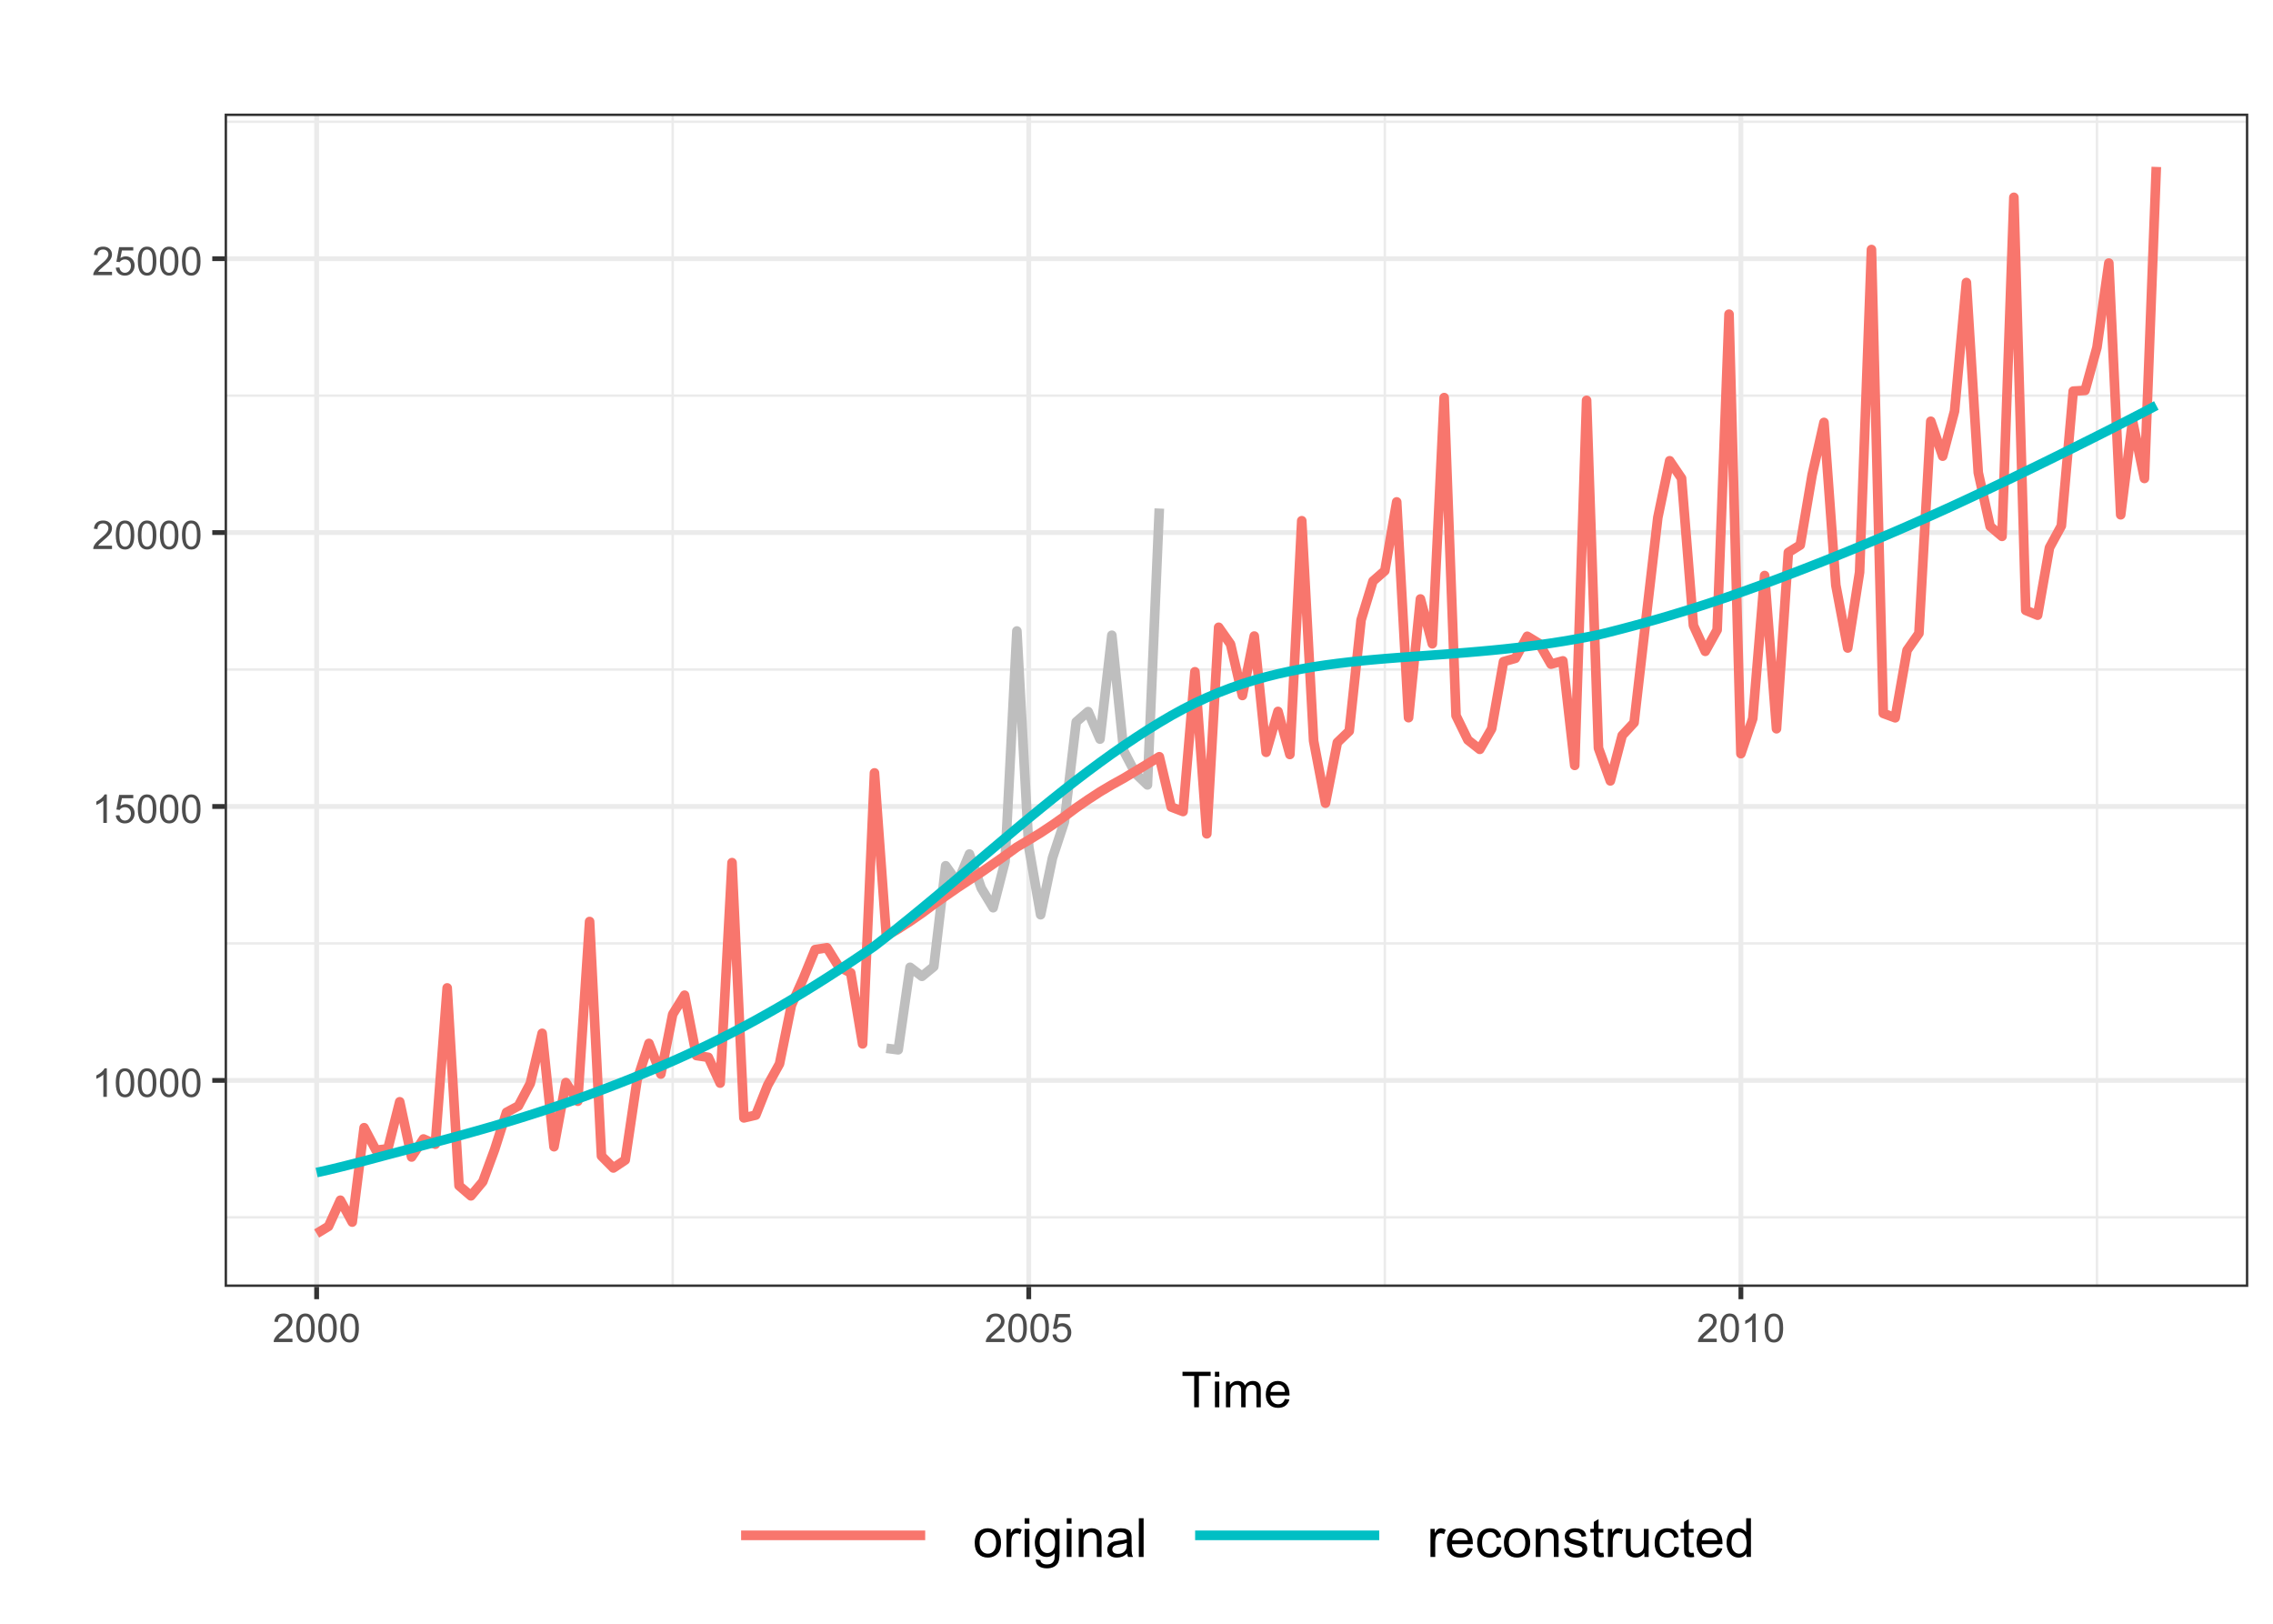 <?xml version="1.0" encoding="UTF-8"?>
<svg xmlns="http://www.w3.org/2000/svg" xmlns:xlink="http://www.w3.org/1999/xlink" width="504" height="360" viewBox="0 0 504 360">
<defs>
<g>
<g id="glyph-0-0">
<path d="M 3.277 0 L 2.504 0 L 2.504 -4.93 C 2.32 -4.75 2.074 -4.574 1.773 -4.395 C 1.469 -4.219 1.199 -4.086 0.957 -3.996 L 0.957 -4.742 C 1.391 -4.945 1.77 -5.195 2.094 -5.484 C 2.418 -5.773 2.645 -6.055 2.781 -6.324 L 3.277 -6.324 Z M 3.277 0 "/>
</g>
<g id="glyph-0-1">
<path d="M 0.367 -3.105 C 0.367 -3.852 0.441 -4.449 0.594 -4.906 C 0.75 -5.359 0.977 -5.711 1.277 -5.957 C 1.582 -6.203 1.961 -6.324 2.418 -6.324 C 2.758 -6.324 3.055 -6.258 3.309 -6.121 C 3.562 -5.984 3.773 -5.789 3.941 -5.531 C 4.105 -5.277 4.238 -4.965 4.332 -4.594 C 4.426 -4.227 4.473 -3.73 4.473 -3.105 C 4.473 -2.367 4.398 -1.77 4.246 -1.316 C 4.094 -0.863 3.867 -0.512 3.562 -0.266 C 3.262 -0.016 2.879 0.109 2.418 0.109 C 1.812 0.109 1.336 -0.109 0.988 -0.547 C 0.574 -1.07 0.367 -1.922 0.367 -3.105 M 1.16 -3.105 C 1.16 -2.074 1.281 -1.383 1.523 -1.043 C 1.766 -0.699 2.062 -0.527 2.418 -0.527 C 2.773 -0.527 3.074 -0.699 3.316 -1.043 C 3.559 -1.387 3.68 -2.074 3.68 -3.105 C 3.68 -4.145 3.559 -4.832 3.316 -5.172 C 3.074 -5.516 2.773 -5.684 2.41 -5.684 C 2.055 -5.684 1.773 -5.535 1.559 -5.234 C 1.293 -4.852 1.16 -4.141 1.16 -3.105 Z M 1.16 -3.105 "/>
</g>
<g id="glyph-0-2">
<path d="M 0.367 -1.648 L 1.176 -1.719 C 1.238 -1.324 1.379 -1.027 1.598 -0.828 C 1.816 -0.629 2.078 -0.527 2.391 -0.527 C 2.762 -0.527 3.078 -0.668 3.336 -0.949 C 3.594 -1.23 3.723 -1.602 3.723 -2.066 C 3.723 -2.508 3.598 -2.855 3.348 -3.109 C 3.102 -3.367 2.777 -3.492 2.375 -3.492 C 2.125 -3.492 1.902 -3.438 1.703 -3.324 C 1.5 -3.211 1.344 -3.062 1.23 -2.883 L 0.504 -2.977 L 1.113 -6.215 L 4.246 -6.215 L 4.246 -5.473 L 1.73 -5.473 L 1.391 -3.781 C 1.77 -4.043 2.168 -4.176 2.582 -4.176 C 3.133 -4.176 3.598 -3.984 3.977 -3.605 C 4.352 -3.223 4.543 -2.734 4.543 -2.137 C 4.543 -1.566 4.375 -1.074 4.043 -0.656 C 3.641 -0.148 3.09 0.109 2.391 0.109 C 1.816 0.109 1.348 -0.055 0.984 -0.375 C 0.625 -0.695 0.418 -1.121 0.367 -1.648 Z M 0.367 -1.648 "/>
</g>
<g id="glyph-0-3">
<path d="M 4.43 -0.742 L 4.43 0 L 0.266 0 C 0.262 -0.188 0.289 -0.367 0.355 -0.539 C 0.461 -0.82 0.633 -1.102 0.867 -1.375 C 1.098 -1.648 1.438 -1.969 1.879 -2.328 C 2.562 -2.891 3.023 -3.336 3.266 -3.664 C 3.508 -3.992 3.625 -4.301 3.625 -4.594 C 3.625 -4.898 3.516 -5.16 3.297 -5.367 C 3.078 -5.578 2.793 -5.684 2.441 -5.684 C 2.066 -5.684 1.77 -5.574 1.547 -5.352 C 1.324 -5.125 1.211 -4.816 1.207 -4.422 L 0.414 -4.504 C 0.469 -5.098 0.672 -5.547 1.027 -5.859 C 1.383 -6.168 1.859 -6.324 2.457 -6.324 C 3.062 -6.324 3.539 -6.156 3.895 -5.824 C 4.246 -5.488 4.422 -5.07 4.422 -4.578 C 4.422 -4.324 4.371 -4.078 4.266 -3.832 C 4.164 -3.59 3.992 -3.332 3.754 -3.062 C 3.516 -2.793 3.117 -2.426 2.562 -1.957 C 2.098 -1.566 1.801 -1.301 1.668 -1.164 C 1.535 -1.023 1.426 -0.883 1.34 -0.742 Z M 4.43 -0.742 "/>
</g>
<g id="glyph-1-0">
<path d="M 2.852 0 L 2.852 -6.945 L 0.258 -6.945 L 0.258 -7.875 L 6.5 -7.875 L 6.5 -6.945 L 3.895 -6.945 L 3.895 0 Z M 2.852 0 "/>
</g>
<g id="glyph-1-1">
<path d="M 0.73 -6.762 L 0.73 -7.875 L 1.695 -7.875 L 1.695 -6.762 L 0.73 -6.762 M 0.73 0 L 0.73 -5.703 L 1.695 -5.703 L 1.695 0 Z M 0.73 0 "/>
</g>
<g id="glyph-1-2">
<path d="M 0.727 0 L 0.727 -5.703 L 1.59 -5.703 L 1.59 -4.902 C 1.77 -5.184 2.008 -5.406 2.305 -5.578 C 2.602 -5.746 2.941 -5.832 3.32 -5.832 C 3.742 -5.832 4.09 -5.746 4.359 -5.57 C 4.629 -5.395 4.82 -5.148 4.93 -4.836 C 5.383 -5.5 5.969 -5.832 6.691 -5.832 C 7.258 -5.832 7.691 -5.676 7.996 -5.363 C 8.301 -5.051 8.453 -4.566 8.453 -3.914 L 8.453 0 L 7.492 0 L 7.492 -3.594 C 7.492 -3.98 7.461 -4.258 7.398 -4.43 C 7.336 -4.598 7.223 -4.734 7.059 -4.84 C 6.895 -4.941 6.699 -4.996 6.477 -4.996 C 6.078 -4.996 5.742 -4.863 5.477 -4.594 C 5.215 -4.328 5.082 -3.902 5.082 -3.312 L 5.082 0 L 4.113 0 L 4.113 -3.707 C 4.113 -4.137 4.035 -4.457 3.879 -4.672 C 3.719 -4.887 3.461 -4.996 3.105 -4.996 C 2.832 -4.996 2.582 -4.922 2.352 -4.781 C 2.117 -4.637 1.953 -4.426 1.848 -4.152 C 1.742 -3.875 1.691 -3.48 1.691 -2.961 L 1.691 0 Z M 0.727 0 "/>
</g>
<g id="glyph-1-3">
<path d="M 4.629 -1.836 L 5.629 -1.715 C 5.473 -1.129 5.18 -0.676 4.754 -0.355 C 4.328 -0.031 3.781 0.129 3.121 0.129 C 2.285 0.129 1.625 -0.129 1.137 -0.641 C 0.648 -1.156 0.402 -1.875 0.402 -2.805 C 0.402 -3.762 0.648 -4.508 1.145 -5.039 C 1.637 -5.566 2.277 -5.832 3.066 -5.832 C 3.828 -5.832 4.453 -5.574 4.938 -5.055 C 5.418 -4.535 5.66 -3.805 5.66 -2.863 C 5.66 -2.805 5.66 -2.719 5.656 -2.605 L 1.402 -2.605 C 1.438 -1.977 1.613 -1.5 1.934 -1.164 C 2.254 -0.832 2.648 -0.664 3.125 -0.664 C 3.48 -0.664 3.781 -0.758 4.035 -0.945 C 4.285 -1.133 4.484 -1.43 4.629 -1.836 M 1.457 -3.398 L 4.641 -3.398 C 4.598 -3.879 4.477 -4.238 4.273 -4.48 C 3.969 -4.852 3.566 -5.039 3.078 -5.039 C 2.633 -5.039 2.262 -4.891 1.957 -4.594 C 1.656 -4.297 1.488 -3.898 1.457 -3.398 Z M 1.457 -3.398 "/>
</g>
<g id="glyph-2-0">
<path d="M 0.398 -3.109 C 0.398 -4.262 0.719 -5.117 1.359 -5.672 C 1.895 -6.133 2.547 -6.363 3.316 -6.363 C 4.172 -6.363 4.871 -6.082 5.414 -5.523 C 5.957 -4.961 6.227 -4.188 6.227 -3.199 C 6.227 -2.398 6.109 -1.77 5.867 -1.309 C 5.629 -0.852 5.277 -0.492 4.82 -0.242 C 4.359 0.012 3.859 0.141 3.316 0.141 C 2.445 0.141 1.742 -0.141 1.203 -0.695 C 0.668 -1.254 0.398 -2.059 0.398 -3.109 M 1.484 -3.109 C 1.484 -2.312 1.656 -1.719 2.004 -1.32 C 2.352 -0.926 2.789 -0.727 3.316 -0.727 C 3.84 -0.727 4.273 -0.926 4.625 -1.324 C 4.969 -1.723 5.145 -2.328 5.145 -3.148 C 5.145 -3.914 4.969 -4.5 4.621 -4.895 C 4.27 -5.293 3.836 -5.492 3.316 -5.492 C 2.789 -5.492 2.352 -5.293 2.004 -4.898 C 1.656 -4.504 1.484 -3.906 1.484 -3.109 Z M 1.484 -3.109 "/>
</g>
<g id="glyph-2-1">
<path d="M 0.781 0 L 0.781 -6.223 L 1.727 -6.223 L 1.727 -5.281 C 1.969 -5.719 2.195 -6.012 2.398 -6.152 C 2.605 -6.293 2.828 -6.363 3.078 -6.363 C 3.43 -6.363 3.793 -6.25 4.16 -6.023 L 3.797 -5.047 C 3.539 -5.195 3.281 -5.273 3.023 -5.273 C 2.793 -5.273 2.586 -5.203 2.402 -5.066 C 2.219 -4.926 2.086 -4.734 2.008 -4.488 C 1.891 -4.113 1.836 -3.703 1.836 -3.258 L 1.836 0 Z M 0.781 0 "/>
</g>
<g id="glyph-2-2">
<path d="M 0.797 -7.375 L 0.797 -8.59 L 1.852 -8.59 L 1.852 -7.375 L 0.797 -7.375 M 0.797 0 L 0.797 -6.223 L 1.852 -6.223 L 1.852 0 Z M 0.797 0 "/>
</g>
<g id="glyph-2-3">
<path d="M 0.598 0.516 L 1.625 0.668 C 1.664 0.984 1.785 1.215 1.98 1.359 C 2.242 1.555 2.598 1.652 3.055 1.652 C 3.539 1.652 3.918 1.555 4.184 1.359 C 4.449 1.164 4.629 0.891 4.723 0.539 C 4.777 0.324 4.801 -0.129 4.797 -0.812 C 4.336 -0.273 3.762 0 3.078 0 C 2.219 0 1.559 -0.309 1.09 -0.926 C 0.621 -1.543 0.387 -2.281 0.387 -3.148 C 0.387 -3.738 0.492 -4.289 0.711 -4.789 C 0.922 -5.293 1.234 -5.68 1.645 -5.953 C 2.051 -6.227 2.531 -6.363 3.082 -6.363 C 3.816 -6.363 4.422 -6.066 4.898 -5.473 L 4.898 -6.223 L 5.871 -6.223 L 5.871 -0.844 C 5.871 0.125 5.773 0.812 5.574 1.215 C 5.379 1.621 5.066 1.938 4.637 2.172 C 4.211 2.406 3.684 2.523 3.059 2.523 C 2.316 2.523 1.719 2.359 1.258 2.023 C 0.805 1.691 0.582 1.188 0.598 0.516 M 1.469 -3.223 C 1.469 -2.406 1.633 -1.812 1.957 -1.438 C 2.281 -1.062 2.688 -0.875 3.176 -0.875 C 3.66 -0.875 4.066 -1.059 4.395 -1.434 C 4.723 -1.805 4.887 -2.391 4.887 -3.188 C 4.887 -3.949 4.719 -4.523 4.379 -4.91 C 4.043 -5.297 3.633 -5.492 3.156 -5.492 C 2.688 -5.492 2.289 -5.301 1.961 -4.918 C 1.633 -4.539 1.469 -3.973 1.469 -3.223 Z M 1.469 -3.223 "/>
</g>
<g id="glyph-2-4">
<path d="M 0.789 0 L 0.789 -6.223 L 1.742 -6.223 L 1.742 -5.336 C 2.195 -6.02 2.855 -6.363 3.719 -6.363 C 4.094 -6.363 4.441 -6.297 4.754 -6.16 C 5.07 -6.027 5.305 -5.848 5.461 -5.633 C 5.617 -5.41 5.727 -5.152 5.789 -4.852 C 5.828 -4.656 5.848 -4.312 5.848 -3.828 L 5.848 0 L 4.793 0 L 4.793 -3.785 C 4.793 -4.215 4.75 -4.535 4.672 -4.75 C 4.586 -4.961 4.441 -5.133 4.234 -5.258 C 4.023 -5.387 3.781 -5.449 3.5 -5.449 C 3.047 -5.449 2.66 -5.305 2.336 -5.023 C 2.008 -4.734 1.844 -4.195 1.844 -3.398 L 1.844 0 Z M 0.789 0 "/>
</g>
<g id="glyph-2-5">
<path d="M 4.852 -0.766 C 4.461 -0.434 4.086 -0.199 3.723 -0.062 C 3.363 0.07 2.973 0.141 2.562 0.141 C 1.875 0.141 1.352 -0.027 0.984 -0.359 C 0.617 -0.695 0.434 -1.121 0.434 -1.641 C 0.434 -1.945 0.504 -2.223 0.641 -2.477 C 0.781 -2.727 0.961 -2.93 1.188 -3.082 C 1.41 -3.234 1.664 -3.348 1.945 -3.43 C 2.152 -3.48 2.465 -3.535 2.883 -3.586 C 3.734 -3.688 4.359 -3.809 4.766 -3.949 C 4.766 -4.094 4.77 -4.184 4.77 -4.227 C 4.77 -4.652 4.672 -4.957 4.469 -5.133 C 4.203 -5.371 3.801 -5.492 3.27 -5.492 C 2.773 -5.492 2.406 -5.402 2.172 -5.23 C 1.934 -5.055 1.758 -4.746 1.648 -4.305 L 0.617 -4.445 C 0.707 -4.887 0.863 -5.246 1.078 -5.516 C 1.293 -5.789 1.602 -5.996 2.008 -6.145 C 2.414 -6.289 2.887 -6.363 3.422 -6.363 C 3.953 -6.363 4.383 -6.301 4.719 -6.176 C 5.047 -6.051 5.293 -5.895 5.449 -5.703 C 5.605 -5.516 5.715 -5.273 5.777 -4.984 C 5.812 -4.805 5.828 -4.484 5.828 -4.016 L 5.828 -2.609 C 5.828 -1.629 5.852 -1.008 5.898 -0.746 C 5.941 -0.488 6.031 -0.238 6.164 0 L 5.062 0 C 4.953 -0.219 4.883 -0.477 4.852 -0.766 M 4.766 -3.125 C 4.379 -2.965 3.805 -2.832 3.039 -2.727 C 2.605 -2.66 2.301 -2.59 2.121 -2.516 C 1.941 -2.434 1.801 -2.32 1.703 -2.172 C 1.605 -2.02 1.559 -1.852 1.559 -1.672 C 1.559 -1.387 1.664 -1.152 1.879 -0.969 C 2.09 -0.781 2.402 -0.684 2.812 -0.688 C 3.219 -0.684 3.578 -0.773 3.898 -0.953 C 4.211 -1.129 4.445 -1.371 4.594 -1.68 C 4.707 -1.918 4.762 -2.27 4.766 -2.734 Z M 4.766 -3.125 "/>
</g>
<g id="glyph-2-6">
<path d="M 0.766 0 L 0.766 -8.59 L 1.82 -8.59 L 1.82 0 Z M 0.766 0 "/>
</g>
<g id="glyph-2-7">
<path d="M 5.051 -2.004 L 6.141 -1.867 C 5.969 -1.23 5.648 -0.738 5.188 -0.387 C 4.719 -0.035 4.125 0.141 3.406 0.141 C 2.492 0.141 1.773 -0.141 1.238 -0.699 C 0.707 -1.262 0.438 -2.047 0.438 -3.059 C 0.438 -4.105 0.711 -4.918 1.25 -5.496 C 1.789 -6.074 2.484 -6.363 3.344 -6.363 C 4.18 -6.363 4.859 -6.078 5.383 -5.516 C 5.914 -4.945 6.176 -4.148 6.176 -3.125 C 6.176 -3.059 6.172 -2.965 6.172 -2.844 L 1.531 -2.844 C 1.566 -2.156 1.762 -1.633 2.109 -1.273 C 2.457 -0.906 2.891 -0.727 3.41 -0.727 C 3.797 -0.727 4.125 -0.828 4.398 -1.031 C 4.672 -1.234 4.891 -1.559 5.051 -2.004 M 1.586 -3.711 L 5.062 -3.711 C 5.016 -4.23 4.883 -4.625 4.664 -4.887 C 4.328 -5.293 3.891 -5.496 3.359 -5.496 C 2.871 -5.496 2.465 -5.332 2.137 -5.008 C 1.805 -4.684 1.625 -4.25 1.586 -3.711 Z M 1.586 -3.711 "/>
</g>
<g id="glyph-2-8">
<path d="M 4.852 -2.281 L 5.891 -2.145 C 5.773 -1.43 5.484 -0.871 5.02 -0.465 C 4.551 -0.062 3.977 0.141 3.297 0.141 C 2.445 0.141 1.762 -0.137 1.246 -0.695 C 0.727 -1.25 0.469 -2.047 0.469 -3.086 C 0.469 -3.758 0.578 -4.348 0.805 -4.852 C 1.023 -5.355 1.363 -5.734 1.82 -5.984 C 2.273 -6.238 2.77 -6.363 3.305 -6.363 C 3.98 -6.363 4.531 -6.191 4.961 -5.852 C 5.391 -5.508 5.668 -5.023 5.789 -4.395 L 4.766 -4.234 C 4.664 -4.652 4.492 -4.969 4.246 -5.18 C 3.996 -5.391 3.695 -5.496 3.344 -5.496 C 2.812 -5.496 2.383 -5.305 2.051 -4.926 C 1.719 -4.543 1.555 -3.941 1.555 -3.117 C 1.555 -2.281 1.711 -1.672 2.031 -1.297 C 2.352 -0.918 2.77 -0.727 3.289 -0.727 C 3.699 -0.727 4.047 -0.852 4.324 -1.109 C 4.602 -1.359 4.777 -1.75 4.852 -2.281 Z M 4.852 -2.281 "/>
</g>
<g id="glyph-2-9">
<path d="M 0.367 -1.859 L 1.414 -2.023 C 1.469 -1.602 1.633 -1.281 1.902 -1.062 C 2.168 -0.836 2.543 -0.727 3.023 -0.727 C 3.508 -0.727 3.867 -0.824 4.102 -1.023 C 4.336 -1.219 4.453 -1.449 4.453 -1.719 C 4.453 -1.953 4.348 -2.141 4.141 -2.281 C 3.996 -2.375 3.641 -2.492 3.062 -2.637 C 2.289 -2.832 1.754 -3 1.457 -3.145 C 1.156 -3.285 0.93 -3.484 0.777 -3.734 C 0.621 -3.988 0.547 -4.266 0.547 -4.57 C 0.547 -4.848 0.609 -5.105 0.734 -5.34 C 0.863 -5.578 1.035 -5.773 1.254 -5.93 C 1.418 -6.051 1.641 -6.152 1.926 -6.238 C 2.207 -6.32 2.512 -6.363 2.836 -6.363 C 3.324 -6.363 3.754 -6.293 4.121 -6.152 C 4.492 -6.012 4.762 -5.82 4.938 -5.582 C 5.113 -5.34 5.234 -5.02 5.305 -4.617 L 4.273 -4.477 C 4.227 -4.797 4.09 -5.047 3.863 -5.227 C 3.641 -5.406 3.32 -5.496 2.914 -5.496 C 2.426 -5.496 2.082 -5.414 1.875 -5.258 C 1.668 -5.094 1.562 -4.906 1.562 -4.695 C 1.562 -4.555 1.605 -4.434 1.695 -4.324 C 1.777 -4.211 1.914 -4.117 2.098 -4.043 C 2.203 -4.004 2.516 -3.914 3.031 -3.773 C 3.773 -3.574 4.297 -3.41 4.59 -3.285 C 4.887 -3.156 5.117 -2.973 5.285 -2.73 C 5.453 -2.488 5.535 -2.188 5.539 -1.828 C 5.535 -1.477 5.434 -1.145 5.23 -0.836 C 5.023 -0.523 4.727 -0.285 4.344 -0.113 C 3.953 0.055 3.516 0.141 3.031 0.141 C 2.219 0.141 1.605 -0.027 1.18 -0.363 C 0.758 -0.699 0.484 -1.199 0.367 -1.859 Z M 0.367 -1.859 "/>
</g>
<g id="glyph-2-10">
<path d="M 3.094 -0.945 L 3.246 -0.012 C 2.949 0.051 2.684 0.082 2.449 0.082 C 2.066 0.082 1.77 0.02 1.559 -0.102 C 1.348 -0.219 1.199 -0.379 1.113 -0.578 C 1.027 -0.773 0.984 -1.188 0.984 -1.82 L 0.984 -5.402 L 0.211 -5.402 L 0.211 -6.223 L 0.984 -6.223 L 0.984 -7.766 L 2.031 -8.398 L 2.031 -6.223 L 3.094 -6.223 L 3.094 -5.402 L 2.031 -5.402 L 2.031 -1.766 C 2.031 -1.461 2.051 -1.27 2.09 -1.184 C 2.125 -1.098 2.188 -1.027 2.27 -0.977 C 2.355 -0.926 2.473 -0.902 2.633 -0.902 C 2.75 -0.902 2.902 -0.914 3.094 -0.945 Z M 3.094 -0.945 "/>
</g>
<g id="glyph-2-11">
<path d="M 4.867 0 L 4.867 -0.914 C 4.383 -0.211 3.727 0.141 2.895 0.141 C 2.527 0.141 2.184 0.07 1.867 -0.07 C 1.547 -0.211 1.312 -0.387 1.156 -0.602 C 1.004 -0.812 0.895 -1.074 0.832 -1.383 C 0.789 -1.59 0.766 -1.918 0.766 -2.367 L 0.766 -6.223 L 1.82 -6.223 L 1.82 -2.773 C 1.82 -2.219 1.844 -1.848 1.887 -1.656 C 1.953 -1.379 2.094 -1.164 2.309 -1.004 C 2.523 -0.848 2.789 -0.766 3.105 -0.766 C 3.422 -0.766 3.719 -0.848 3.996 -1.012 C 4.273 -1.172 4.469 -1.395 4.586 -1.672 C 4.699 -1.953 4.758 -2.355 4.758 -2.891 L 4.758 -6.223 L 5.812 -6.223 L 5.812 0 Z M 4.867 0 "/>
</g>
<g id="glyph-2-12">
<path d="M 4.828 0 L 4.828 -0.785 C 4.434 -0.168 3.852 0.141 3.086 0.141 C 2.59 0.141 2.137 0.004 1.719 -0.27 C 1.305 -0.543 0.98 -0.926 0.754 -1.414 C 0.523 -1.906 0.41 -2.469 0.41 -3.105 C 0.41 -3.727 0.512 -4.289 0.719 -4.797 C 0.926 -5.301 1.238 -5.688 1.652 -5.961 C 2.066 -6.227 2.527 -6.363 3.039 -6.363 C 3.414 -6.363 3.75 -6.285 4.043 -6.125 C 4.336 -5.969 4.574 -5.762 4.758 -5.508 L 4.758 -8.59 L 5.805 -8.59 L 5.805 0 L 4.828 0 M 1.492 -3.105 C 1.492 -2.309 1.66 -1.711 2 -1.32 C 2.332 -0.922 2.73 -0.727 3.188 -0.727 C 3.648 -0.727 4.039 -0.914 4.363 -1.293 C 4.684 -1.668 4.844 -2.242 4.844 -3.016 C 4.844 -3.867 4.68 -4.492 4.352 -4.891 C 4.023 -5.289 3.621 -5.492 3.141 -5.492 C 2.672 -5.492 2.281 -5.297 1.965 -4.914 C 1.652 -4.531 1.492 -3.93 1.492 -3.105 Z M 1.492 -3.105 "/>
</g>
</g>
<clipPath id="clip-0">
<path clip-rule="nonzero" d="M 49.809 25.188 L 498.52 25.188 L 498.52 285.312 L 49.809 285.312 Z M 49.809 25.188 "/>
</clipPath>
<clipPath id="clip-1">
<path clip-rule="nonzero" d="M 49.809 269 L 498.52 269 L 498.52 271 L 49.809 271 Z M 49.809 269 "/>
</clipPath>
<clipPath id="clip-2">
<path clip-rule="nonzero" d="M 49.809 208 L 498.52 208 L 498.52 210 L 49.809 210 Z M 49.809 208 "/>
</clipPath>
<clipPath id="clip-3">
<path clip-rule="nonzero" d="M 49.809 148 L 498.52 148 L 498.52 149 L 49.809 149 Z M 49.809 148 "/>
</clipPath>
<clipPath id="clip-4">
<path clip-rule="nonzero" d="M 49.809 87 L 498.52 87 L 498.52 88 L 49.809 88 Z M 49.809 87 "/>
</clipPath>
<clipPath id="clip-5">
<path clip-rule="nonzero" d="M 49.809 26 L 498.52 26 L 498.52 28 L 49.809 28 Z M 49.809 26 "/>
</clipPath>
<clipPath id="clip-6">
<path clip-rule="nonzero" d="M 148 25.188 L 150 25.188 L 150 285.312 L 148 285.312 Z M 148 25.188 "/>
</clipPath>
<clipPath id="clip-7">
<path clip-rule="nonzero" d="M 306 25.188 L 308 25.188 L 308 285.312 L 306 285.312 Z M 306 25.188 "/>
</clipPath>
<clipPath id="clip-8">
<path clip-rule="nonzero" d="M 464 25.188 L 466 25.188 L 466 285.312 L 464 285.312 Z M 464 25.188 "/>
</clipPath>
<clipPath id="clip-9">
<path clip-rule="nonzero" d="M 49.809 238 L 498.52 238 L 498.52 241 L 49.809 241 Z M 49.809 238 "/>
</clipPath>
<clipPath id="clip-10">
<path clip-rule="nonzero" d="M 49.809 178 L 498.52 178 L 498.52 180 L 49.809 180 Z M 49.809 178 "/>
</clipPath>
<clipPath id="clip-11">
<path clip-rule="nonzero" d="M 49.809 117 L 498.52 117 L 498.52 119 L 49.809 119 Z M 49.809 117 "/>
</clipPath>
<clipPath id="clip-12">
<path clip-rule="nonzero" d="M 49.809 56 L 498.52 56 L 498.52 58 L 49.809 58 Z M 49.809 56 "/>
</clipPath>
<clipPath id="clip-13">
<path clip-rule="nonzero" d="M 69 25.188 L 71 25.188 L 71 285.312 L 69 285.312 Z M 69 25.188 "/>
</clipPath>
<clipPath id="clip-14">
<path clip-rule="nonzero" d="M 227 25.188 L 229 25.188 L 229 285.312 L 227 285.312 Z M 227 25.188 "/>
</clipPath>
<clipPath id="clip-15">
<path clip-rule="nonzero" d="M 385 25.188 L 387 25.188 L 387 285.312 L 385 285.312 Z M 385 25.188 "/>
</clipPath>
<clipPath id="clip-16">
<path clip-rule="nonzero" d="M 49.809 25.188 L 498.52 25.188 L 498.52 285.312 L 49.809 285.312 Z M 49.809 25.188 "/>
</clipPath>
</defs>
<rect x="-50.4" y="-36" width="604.8" height="432" fill="rgb(100%, 100%, 100%)" fill-opacity="1"/>
<rect x="-50.4" y="-36" width="604.8" height="432" fill="rgb(100%, 100%, 100%)" fill-opacity="1"/>
<path fill="none" stroke-width="1.067" stroke-linecap="round" stroke-linejoin="round" stroke="rgb(100%, 100%, 100%)" stroke-opacity="1" stroke-miterlimit="10" d="M 0 360 L 504 360 L 504 0 L 0 0 Z M 0 360 "/>
<g clip-path="url(#clip-0)">
<path fill-rule="nonzero" fill="rgb(100%, 100%, 100%)" fill-opacity="1" d="M 49.809 285.312 L 498.52 285.312 L 498.52 25.188 L 49.809 25.188 Z M 49.809 285.312 "/>
</g>
<g clip-path="url(#clip-1)">
<path fill="none" stroke-width="0.533" stroke-linecap="butt" stroke-linejoin="round" stroke="rgb(92.157%, 92.157%, 92.157%)" stroke-opacity="1" stroke-miterlimit="10" d="M 49.809 269.891 L 498.52 269.891 "/>
</g>
<g clip-path="url(#clip-2)">
<path fill="none" stroke-width="0.533" stroke-linecap="butt" stroke-linejoin="round" stroke="rgb(92.157%, 92.157%, 92.157%)" stroke-opacity="1" stroke-miterlimit="10" d="M 49.809 209.168 L 498.52 209.168 "/>
</g>
<g clip-path="url(#clip-3)">
<path fill="none" stroke-width="0.533" stroke-linecap="butt" stroke-linejoin="round" stroke="rgb(92.157%, 92.157%, 92.157%)" stroke-opacity="1" stroke-miterlimit="10" d="M 49.809 148.441 L 498.52 148.441 "/>
</g>
<g clip-path="url(#clip-4)">
<path fill="none" stroke-width="0.533" stroke-linecap="butt" stroke-linejoin="round" stroke="rgb(92.157%, 92.157%, 92.157%)" stroke-opacity="1" stroke-miterlimit="10" d="M 49.809 87.715 L 498.52 87.715 "/>
</g>
<g clip-path="url(#clip-5)">
<path fill="none" stroke-width="0.533" stroke-linecap="butt" stroke-linejoin="round" stroke="rgb(92.157%, 92.157%, 92.157%)" stroke-opacity="1" stroke-miterlimit="10" d="M 49.809 26.988 L 498.52 26.988 "/>
</g>
<g clip-path="url(#clip-6)">
<path fill="none" stroke-width="0.533" stroke-linecap="butt" stroke-linejoin="round" stroke="rgb(92.157%, 92.157%, 92.157%)" stroke-opacity="1" stroke-miterlimit="10" d="M 149.16 285.312 L 149.16 25.188 "/>
</g>
<g clip-path="url(#clip-7)">
<path fill="none" stroke-width="0.533" stroke-linecap="butt" stroke-linejoin="round" stroke="rgb(92.157%, 92.157%, 92.157%)" stroke-opacity="1" stroke-miterlimit="10" d="M 307.062 285.312 L 307.062 25.188 "/>
</g>
<g clip-path="url(#clip-8)">
<path fill="none" stroke-width="0.533" stroke-linecap="butt" stroke-linejoin="round" stroke="rgb(92.157%, 92.157%, 92.157%)" stroke-opacity="1" stroke-miterlimit="10" d="M 464.965 285.312 L 464.965 25.188 "/>
</g>
<g clip-path="url(#clip-9)">
<path fill="none" stroke-width="1.067" stroke-linecap="butt" stroke-linejoin="round" stroke="rgb(92.157%, 92.157%, 92.157%)" stroke-opacity="1" stroke-miterlimit="10" d="M 49.809 239.531 L 498.52 239.531 "/>
</g>
<g clip-path="url(#clip-10)">
<path fill="none" stroke-width="1.067" stroke-linecap="butt" stroke-linejoin="round" stroke="rgb(92.157%, 92.157%, 92.157%)" stroke-opacity="1" stroke-miterlimit="10" d="M 49.809 178.805 L 498.52 178.805 "/>
</g>
<g clip-path="url(#clip-11)">
<path fill="none" stroke-width="1.067" stroke-linecap="butt" stroke-linejoin="round" stroke="rgb(92.157%, 92.157%, 92.157%)" stroke-opacity="1" stroke-miterlimit="10" d="M 49.809 118.078 L 498.52 118.078 "/>
</g>
<g clip-path="url(#clip-12)">
<path fill="none" stroke-width="1.067" stroke-linecap="butt" stroke-linejoin="round" stroke="rgb(92.157%, 92.157%, 92.157%)" stroke-opacity="1" stroke-miterlimit="10" d="M 49.809 57.352 L 498.52 57.352 "/>
</g>
<g clip-path="url(#clip-13)">
<path fill="none" stroke-width="1.067" stroke-linecap="butt" stroke-linejoin="round" stroke="rgb(92.157%, 92.157%, 92.157%)" stroke-opacity="1" stroke-miterlimit="10" d="M 70.207 285.312 L 70.207 25.188 "/>
</g>
<g clip-path="url(#clip-14)">
<path fill="none" stroke-width="1.067" stroke-linecap="butt" stroke-linejoin="round" stroke="rgb(92.157%, 92.157%, 92.157%)" stroke-opacity="1" stroke-miterlimit="10" d="M 228.109 285.312 L 228.109 25.188 "/>
</g>
<g clip-path="url(#clip-15)">
<path fill="none" stroke-width="1.067" stroke-linecap="butt" stroke-linejoin="round" stroke="rgb(92.157%, 92.157%, 92.157%)" stroke-opacity="1" stroke-miterlimit="10" d="M 386.016 285.312 L 386.016 25.188 "/>
</g>
<path fill="none" stroke-width="2.134" stroke-linecap="butt" stroke-linejoin="round" stroke="rgb(74.51%, 74.51%, 74.51%)" stroke-opacity="1" stroke-miterlimit="10" d="M 196.531 232.414 L 199.16 232.754 L 201.793 214.461 L 204.426 216.465 L 207.055 214.305 L 209.688 191.945 L 212.32 195.672 L 214.953 189.348 L 217.582 196.914 L 220.215 201.25 L 222.848 191.035 L 225.477 139.902 L 228.109 187.766 L 230.742 202.805 L 233.375 190.195 L 236.004 182.23 L 238.637 160.051 L 241.27 157.77 L 243.902 163.867 L 246.531 140.84 L 249.164 166.465 L 251.797 171.504 L 254.426 174.02 L 257.059 112.746 "/>
<path fill="none" stroke-width="2.134" stroke-linecap="butt" stroke-linejoin="round" stroke="rgb(97.255%, 46.275%, 42.745%)" stroke-opacity="1" stroke-miterlimit="10" d="M 70.207 273.488 L 72.84 271.895 L 75.469 266.102 L 78.102 270.949 L 80.734 250.023 L 83.363 255.016 L 85.996 254.699 L 88.629 244.277 L 91.262 256.52 L 93.891 252.523 L 96.523 253.68 L 99.156 219.027 L 101.785 262.871 L 104.418 265.133 L 107.051 261.984 L 109.684 254.855 L 112.312 246.621 L 114.945 245.203 L 117.578 240.223 L 120.211 229.098 L 122.84 254.238 L 125.473 240.016 L 128.105 244.156 L 130.734 204.309 L 133.367 256.289 L 136 258.949 L 138.633 257.188 L 141.262 239.48 L 143.895 231.332 L 146.527 238.133 L 149.16 224.883 L 151.789 220.645 L 154.422 234.027 L 157.055 234.418 L 159.684 240.137 L 162.316 191.254 L 164.949 247.848 L 167.582 247.23 L 170.211 240.621 L 172.844 235.863 L 175.477 222.879 L 178.105 216.977 L 180.738 210.539 L 183.371 210.125 L 186.004 214.352 L 188.633 215.688 L 191.266 231.441 L 193.898 171.359 L 196.531 207.48 L 199.16 205.957 L 201.793 204.27 L 204.426 202.453 L 207.055 200.5 L 209.688 198.648 L 212.32 196.816 L 214.953 195.082 L 217.582 193.391 L 220.215 191.562 L 222.848 189.711 L 225.477 187.809 L 228.109 186.246 L 230.742 184.645 L 233.375 182.895 L 236.004 181.047 L 238.637 179.09 L 241.27 177.277 L 243.902 175.559 L 246.531 174.004 L 249.164 172.543 L 251.797 170.961 L 254.426 169.379 L 257.059 167.773 L 259.691 178.914 L 262.324 179.922 L 264.953 148.938 L 267.586 184.863 L 270.219 139.078 L 272.848 142.816 L 275.48 154.199 L 278.113 141.02 L 280.746 166.793 L 283.375 157.73 L 286.008 167.277 L 288.641 115.453 L 291.273 164.254 L 293.902 178.074 L 296.535 164.617 L 299.168 162.094 L 301.797 137.473 L 304.43 128.852 L 307.062 126.543 L 309.695 111.277 L 312.324 159.117 L 314.957 132.797 L 317.59 142.734 L 320.223 88.152 L 322.852 158.668 L 325.484 164.059 L 328.117 166.137 L 330.746 161.582 L 333.379 146.691 L 336.012 145.953 L 338.645 141.07 L 341.273 142.672 L 343.906 147.25 L 346.539 146.523 L 349.168 169.695 L 351.801 88.762 L 354.434 165.871 L 357.066 173.133 L 359.695 163.051 L 362.328 160.223 L 364.961 137.391 L 367.594 114.75 L 370.223 102.156 L 372.855 106.043 L 375.488 138.664 L 378.117 144.41 L 380.75 139.66 L 383.383 69.656 L 386.016 167.098 L 388.645 159.301 L 391.277 127.602 L 393.91 161.57 L 396.539 122.477 L 399.172 120.836 L 401.805 105.301 L 404.438 93.656 L 407.066 129.75 L 409.699 143.668 L 412.332 126.871 L 414.965 55.324 L 417.594 158.168 L 420.227 159.141 L 422.859 144.18 L 425.488 140.426 L 428.121 93.398 L 430.754 101.137 L 433.387 91.152 L 436.016 62.637 L 438.648 104.781 L 441.281 116.695 L 443.914 118.918 L 446.543 43.75 L 449.176 135.324 L 451.809 136.395 L 454.438 121.43 L 457.07 116.586 L 459.703 86.719 L 462.336 86.562 L 464.965 77.039 L 467.598 58.324 L 470.23 114.133 L 472.859 93.328 L 475.492 106.078 L 478.125 37.008 "/>
<path fill="none" stroke-width="2.134" stroke-linecap="butt" stroke-linejoin="round" stroke="rgb(0%, 74.902%, 76.863%)" stroke-opacity="1" stroke-miterlimit="10" d="M 70.207 259.965 L 72.84 259.379 L 75.469 258.742 L 78.102 258.086 L 80.734 257.41 L 83.363 256.711 L 85.996 256.008 L 88.629 255.312 L 91.262 254.621 L 93.891 253.934 L 99.156 252.527 L 101.785 251.816 L 104.418 251.086 L 107.051 250.34 L 109.684 249.582 L 112.312 248.805 L 114.945 248.008 L 117.578 247.184 L 120.211 246.332 L 122.84 245.457 L 125.473 244.555 L 128.105 243.625 L 130.734 242.664 L 133.367 241.68 L 136 240.676 L 138.633 239.648 L 141.262 238.59 L 143.895 237.508 L 146.527 236.398 L 149.16 235.254 L 151.789 234.078 L 154.422 232.859 L 157.055 231.602 L 159.684 230.305 L 162.316 228.965 L 164.949 227.582 L 167.582 226.156 L 170.211 224.691 L 172.844 223.184 L 175.477 221.637 L 178.105 220.047 L 180.738 218.422 L 183.371 216.758 L 186.004 215.055 L 188.633 213.32 L 191.266 211.555 L 193.898 209.758 L 196.531 207.707 L 199.16 205.621 L 201.793 203.496 L 204.426 201.34 L 207.055 199.16 L 209.688 196.957 L 212.32 194.738 L 214.953 192.512 L 217.582 190.277 L 220.215 188.047 L 222.848 185.828 L 225.477 183.617 L 228.109 181.43 L 230.742 179.27 L 233.375 177.137 L 236.004 175.043 L 238.637 172.992 L 241.27 170.988 L 243.902 169.039 L 246.531 167.145 L 249.164 165.312 L 251.797 163.547 L 254.426 161.848 L 257.059 160.219 L 259.691 158.668 L 262.324 157.227 L 264.953 155.895 L 267.586 154.668 L 270.219 153.551 L 272.848 152.539 L 275.48 151.621 L 278.113 150.801 L 280.746 150.062 L 283.375 149.406 L 286.008 148.824 L 288.641 148.309 L 291.273 147.855 L 293.902 147.453 L 296.535 147.102 L 299.168 146.789 L 301.797 146.512 L 304.43 146.266 L 307.062 146.039 L 309.695 145.832 L 312.324 145.637 L 314.957 145.449 L 320.223 145.066 L 322.852 144.863 L 325.484 144.648 L 328.117 144.422 L 330.746 144.18 L 333.379 143.918 L 336.012 143.629 L 338.645 143.316 L 341.273 142.973 L 343.906 142.598 L 346.539 142.188 L 349.168 141.742 L 351.801 141.258 L 354.434 140.738 L 357.066 140.086 L 359.695 139.41 L 362.328 138.711 L 364.961 137.988 L 367.594 137.246 L 370.223 136.477 L 372.855 135.68 L 375.488 134.863 L 378.117 134.016 L 380.75 133.145 L 383.383 132.246 L 386.016 131.32 L 388.645 130.375 L 391.277 129.418 L 393.91 128.441 L 396.539 127.445 L 399.172 126.438 L 401.805 125.414 L 404.438 124.375 L 407.066 123.324 L 409.699 122.254 L 412.332 121.172 L 414.965 120.074 L 417.594 118.965 L 420.227 117.836 L 422.859 116.691 L 425.488 115.535 L 428.121 114.363 L 430.754 113.176 L 433.387 111.977 L 436.016 110.758 L 438.648 109.531 L 441.281 108.289 L 443.914 107.035 L 446.543 105.77 L 449.176 104.492 L 451.809 103.207 L 454.438 101.918 L 457.07 100.617 L 459.703 99.312 L 462.336 97.996 L 464.965 96.68 L 467.598 95.348 L 470.23 94.004 L 472.859 92.648 L 475.492 91.289 L 478.125 89.895 "/>
<g clip-path="url(#clip-16)">
<path fill="none" stroke-width="1.067" stroke-linecap="round" stroke-linejoin="round" stroke="rgb(20%, 20%, 20%)" stroke-opacity="1" stroke-miterlimit="10" d="M 49.809 285.312 L 498.52 285.312 L 498.52 25.188 L 49.809 25.188 Z M 49.809 285.312 "/>
</g>
<g fill="rgb(30.196%, 30.196%, 30.196%)" fill-opacity="1">
<use xlink:href="#glyph-0-0" x="20.41" y="243.18"/>
<use xlink:href="#glyph-0-1" x="25.304" y="243.18"/>
<use xlink:href="#glyph-0-1" x="30.198" y="243.18"/>
<use xlink:href="#glyph-0-1" x="35.093" y="243.18"/>
<use xlink:href="#glyph-0-1" x="39.987" y="243.18"/>
</g>
<g fill="rgb(30.196%, 30.196%, 30.196%)" fill-opacity="1">
<use xlink:href="#glyph-0-0" x="20.41" y="182.453"/>
<use xlink:href="#glyph-0-2" x="25.304" y="182.453"/>
<use xlink:href="#glyph-0-1" x="30.198" y="182.453"/>
<use xlink:href="#glyph-0-1" x="35.093" y="182.453"/>
<use xlink:href="#glyph-0-1" x="39.987" y="182.453"/>
</g>
<g fill="rgb(30.196%, 30.196%, 30.196%)" fill-opacity="1">
<use xlink:href="#glyph-0-3" x="20.41" y="121.727"/>
<use xlink:href="#glyph-0-1" x="25.304" y="121.727"/>
<use xlink:href="#glyph-0-1" x="30.198" y="121.727"/>
<use xlink:href="#glyph-0-1" x="35.093" y="121.727"/>
<use xlink:href="#glyph-0-1" x="39.987" y="121.727"/>
</g>
<g fill="rgb(30.196%, 30.196%, 30.196%)" fill-opacity="1">
<use xlink:href="#glyph-0-3" x="20.41" y="61.004"/>
<use xlink:href="#glyph-0-2" x="25.304" y="61.004"/>
<use xlink:href="#glyph-0-1" x="30.198" y="61.004"/>
<use xlink:href="#glyph-0-1" x="35.093" y="61.004"/>
<use xlink:href="#glyph-0-1" x="39.987" y="61.004"/>
</g>
<path fill="none" stroke-width="1.067" stroke-linecap="butt" stroke-linejoin="round" stroke="rgb(20%, 20%, 20%)" stroke-opacity="1" stroke-miterlimit="10" d="M 47.07 239.531 L 49.809 239.531 "/>
<path fill="none" stroke-width="1.067" stroke-linecap="butt" stroke-linejoin="round" stroke="rgb(20%, 20%, 20%)" stroke-opacity="1" stroke-miterlimit="10" d="M 47.07 178.805 L 49.809 178.805 "/>
<path fill="none" stroke-width="1.067" stroke-linecap="butt" stroke-linejoin="round" stroke="rgb(20%, 20%, 20%)" stroke-opacity="1" stroke-miterlimit="10" d="M 47.07 118.078 L 49.809 118.078 "/>
<path fill="none" stroke-width="1.067" stroke-linecap="butt" stroke-linejoin="round" stroke="rgb(20%, 20%, 20%)" stroke-opacity="1" stroke-miterlimit="10" d="M 47.07 57.352 L 49.809 57.352 "/>
<path fill="none" stroke-width="1.067" stroke-linecap="butt" stroke-linejoin="round" stroke="rgb(20%, 20%, 20%)" stroke-opacity="1" stroke-miterlimit="10" d="M 70.207 288.051 L 70.207 285.312 "/>
<path fill="none" stroke-width="1.067" stroke-linecap="butt" stroke-linejoin="round" stroke="rgb(20%, 20%, 20%)" stroke-opacity="1" stroke-miterlimit="10" d="M 228.109 288.051 L 228.109 285.312 "/>
<path fill="none" stroke-width="1.067" stroke-linecap="butt" stroke-linejoin="round" stroke="rgb(20%, 20%, 20%)" stroke-opacity="1" stroke-miterlimit="10" d="M 386.016 288.051 L 386.016 285.312 "/>
<g fill="rgb(30.196%, 30.196%, 30.196%)" fill-opacity="1">
<use xlink:href="#glyph-0-3" x="60.418" y="297.543"/>
<use xlink:href="#glyph-0-1" x="65.312" y="297.543"/>
<use xlink:href="#glyph-0-1" x="70.206" y="297.543"/>
<use xlink:href="#glyph-0-1" x="75.1" y="297.543"/>
</g>
<g fill="rgb(30.196%, 30.196%, 30.196%)" fill-opacity="1">
<use xlink:href="#glyph-0-3" x="218.32" y="297.543"/>
<use xlink:href="#glyph-0-1" x="223.214" y="297.543"/>
<use xlink:href="#glyph-0-1" x="228.109" y="297.543"/>
<use xlink:href="#glyph-0-2" x="233.003" y="297.543"/>
</g>
<g fill="rgb(30.196%, 30.196%, 30.196%)" fill-opacity="1">
<use xlink:href="#glyph-0-3" x="376.227" y="297.543"/>
<use xlink:href="#glyph-0-1" x="381.121" y="297.543"/>
<use xlink:href="#glyph-0-0" x="386.015" y="297.543"/>
<use xlink:href="#glyph-0-1" x="390.909" y="297.543"/>
</g>
<g fill="rgb(0%, 0%, 0%)" fill-opacity="1">
<use xlink:href="#glyph-1-0" x="261.941" y="312.008"/>
<use xlink:href="#glyph-1-1" x="268.661" y="312.008"/>
<use xlink:href="#glyph-1-2" x="271.104" y="312.008"/>
<use xlink:href="#glyph-1-3" x="280.268" y="312.008"/>
</g>
<path fill-rule="nonzero" fill="rgb(100%, 100%, 100%)" fill-opacity="1" d="M 153.746 354.52 L 394.582 354.52 L 394.582 326.281 L 153.746 326.281 Z M 153.746 354.52 "/>
<path fill-rule="nonzero" fill="rgb(100%, 100%, 100%)" fill-opacity="1" d="M 159.227 349.043 L 210.25 349.043 L 210.25 331.762 L 159.227 331.762 Z M 159.227 349.043 "/>
<path fill="none" stroke-width="2.134" stroke-linecap="butt" stroke-linejoin="round" stroke="rgb(97.255%, 46.275%, 42.745%)" stroke-opacity="1" stroke-miterlimit="10" d="M 164.328 340.402 L 205.148 340.402 "/>
<path fill-rule="nonzero" fill="rgb(100%, 100%, 100%)" fill-opacity="1" d="M 259.898 349.043 L 310.922 349.043 L 310.922 331.762 L 259.898 331.762 Z M 259.898 349.043 "/>
<path fill="none" stroke-width="2.134" stroke-linecap="butt" stroke-linejoin="round" stroke="rgb(0%, 74.902%, 76.863%)" stroke-opacity="1" stroke-miterlimit="10" d="M 265 340.402 L 305.82 340.402 "/>
<g fill="rgb(0%, 0%, 0%)" fill-opacity="1">
<use xlink:href="#glyph-2-0" x="215.73" y="345.195"/>
<use xlink:href="#glyph-2-1" x="222.404" y="345.195"/>
<use xlink:href="#glyph-2-2" x="226.4" y="345.195"/>
<use xlink:href="#glyph-2-3" x="229.066" y="345.195"/>
<use xlink:href="#glyph-2-2" x="235.74" y="345.195"/>
<use xlink:href="#glyph-2-4" x="238.406" y="345.195"/>
<use xlink:href="#glyph-2-5" x="245.08" y="345.195"/>
<use xlink:href="#glyph-2-6" x="251.754" y="345.195"/>
</g>
<g fill="rgb(0%, 0%, 0%)" fill-opacity="1">
<use xlink:href="#glyph-2-1" x="316.402" y="345.195"/>
<use xlink:href="#glyph-2-7" x="320.398" y="345.195"/>
<use xlink:href="#glyph-2-8" x="327.072" y="345.195"/>
<use xlink:href="#glyph-2-0" x="333.072" y="345.195"/>
<use xlink:href="#glyph-2-4" x="339.746" y="345.195"/>
<use xlink:href="#glyph-2-9" x="346.42" y="345.195"/>
<use xlink:href="#glyph-2-10" x="352.42" y="345.195"/>
<use xlink:href="#glyph-2-1" x="355.754" y="345.195"/>
<use xlink:href="#glyph-2-11" x="359.75" y="345.195"/>
<use xlink:href="#glyph-2-8" x="366.424" y="345.195"/>
<use xlink:href="#glyph-2-10" x="372.424" y="345.195"/>
<use xlink:href="#glyph-2-7" x="375.758" y="345.195"/>
<use xlink:href="#glyph-2-12" x="382.432" y="345.195"/>
</g>
</svg>
